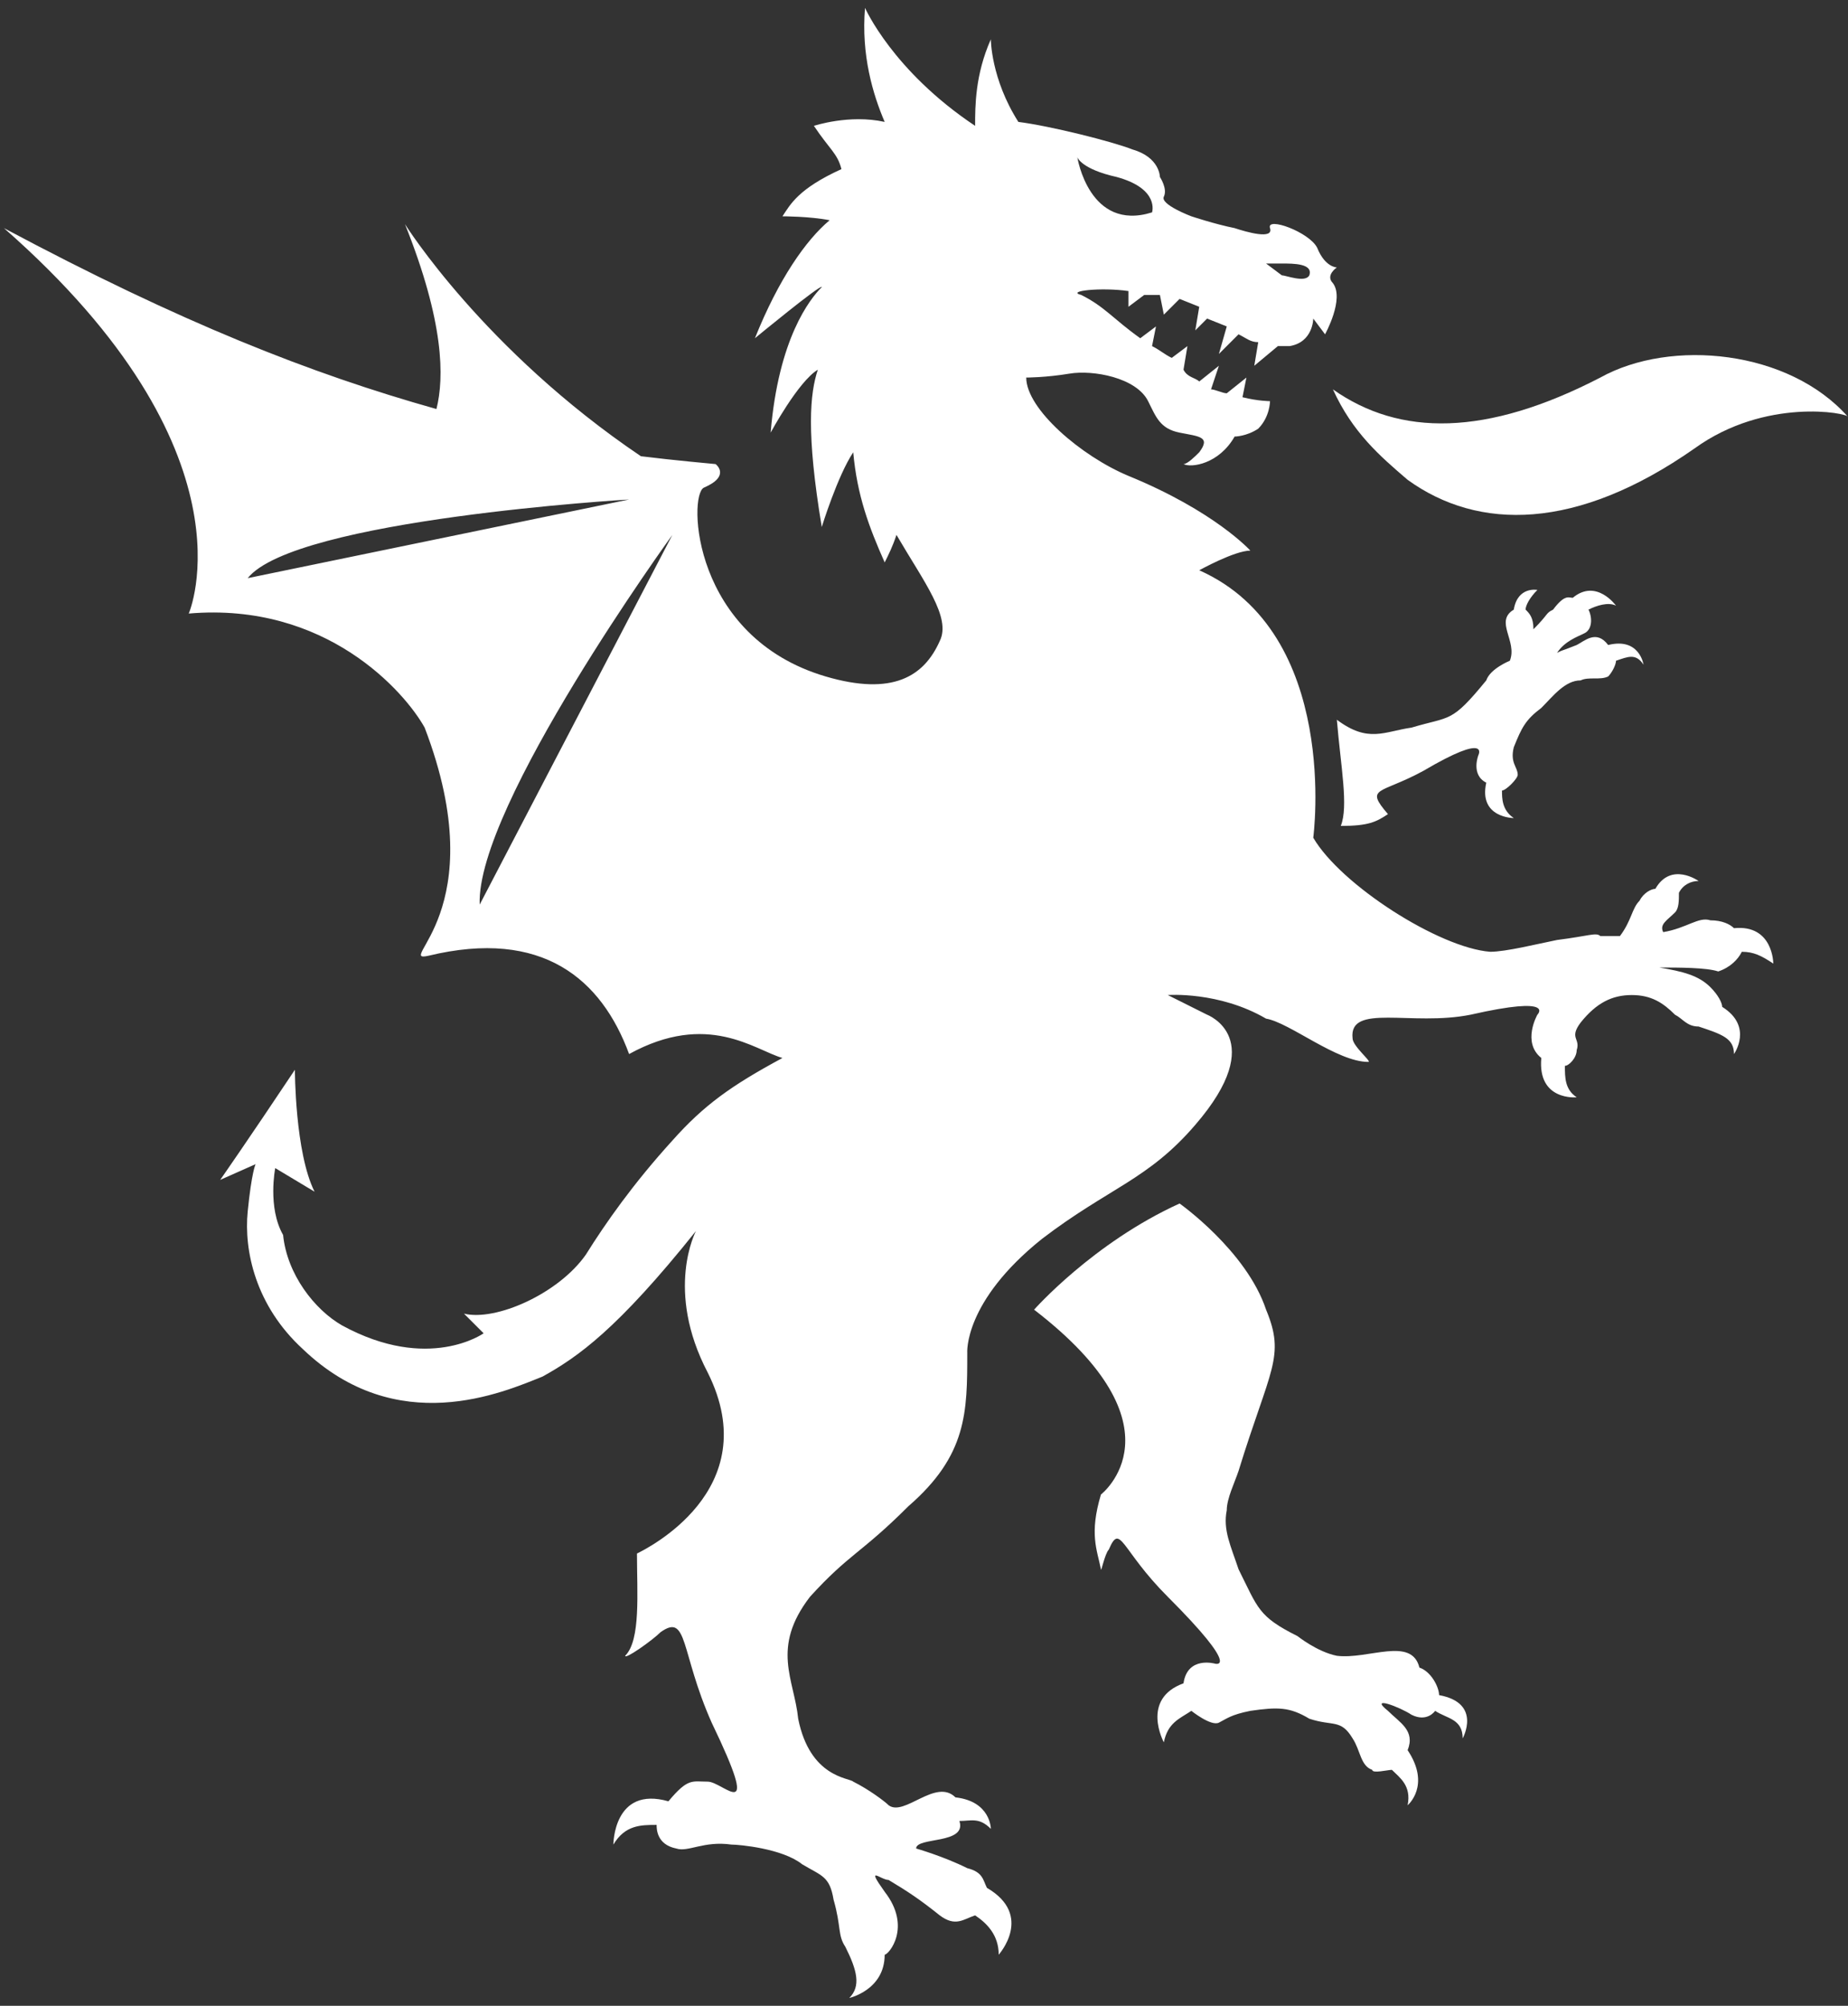 <?xml version="1.0" encoding="utf-8"?>
<!-- Generator: Adobe Illustrator 21.0.0, SVG Export Plug-In . SVG Version: 6.00 Build 0)  -->
<svg version="1.1" id="Layer_1" xmlns="http://www.w3.org/2000/svg" xmlns:xlink="http://www.w3.org/1999/xlink" x="0px" y="0px"
	 viewBox="0 0 47 51" style="enable-background:new 0 0 47 51;" xml:space="preserve">
<rect x="0" y="0" width="47" height="51" fill="#333333" stroke="none"/>
<style type="text/css">
	.st0{fill:#FFFFFF;}
	.st1{fill:none;}
</style>
<g>
	<path class="st0" d="M37.2,44.2c0-0.5-0.4-0.5-0.7-0.7c0,0-0.2,0.3-0.6,0.1c-0.3-0.2-1.1-0.5-0.6-0.1c0.3,0.3,0.7,0.5,0.5,1
		c0.6,0.9,0,1.4,0,1.4c0.1-0.5-0.2-0.7-0.4-0.9c-0.1,0-0.5,0.1-0.5,0c-0.3-0.1-0.3-0.5-0.5-0.8c-0.3-0.5-0.5-0.3-1.1-0.5
		c-0.5-0.3-0.8-0.3-1.5-0.2c-0.5,0.1-0.6,0.2-0.8,0.3c-0.2,0.1-0.7-0.3-0.7-0.3c-0.3,0.2-0.6,0.3-0.7,0.8c0,0-0.6-1.1,0.5-1.5
		c0.1-0.7,0.8-0.5,0.8-0.5s0.7,0.2-1.2-1.7c-1.2-1.2-1.2-1.9-1.5-1.2C28.1,39.5,28,40,28,39.9c-0.1-0.5-0.3-0.9,0-1.9
		c0,0,2.2-1.7-1.7-4.7c0,0,1.5-1.7,3.7-2.7c0,0,1.7,1.2,2.2,2.7c0.5,1.2,0.1,1.5-0.7,4.1c-0.1,0.3-0.3,0.7-0.3,1
		c-0.1,0.5,0.1,0.9,0.3,1.5c0.5,1,0.5,1.2,1.5,1.7c0,0,0.5,0.4,1,0.5c0.8,0.1,1.9-0.5,2.1,0.3c0.3,0.1,0.5,0.5,0.5,0.7
		C37.7,43.3,37.2,44.2,37.2,44.2z"/>
	<path class="st1" d="M36.5,43c-0.1-0.2-0.2-0.6-0.5-0.7c-0.1-0.8-1.3-0.2-2.1-0.3c-0.5-0.1-1-0.5-1-0.5c-1.1-0.5-1.1-0.7-1.5-1.7
		c-0.2-0.5-0.3-1-0.3-1.5c0.1-0.3,0.3-0.7,0.3-1c0.8-2.6,1.2-2.9,0.7-4.1c-0.5-1.5-2.2-2.7-2.2-2.7c-2.1,1-3.7,2.7-3.7,2.7
		C30.2,36.3,28,38,28,38c-0.3,1-0.1,1.4,0,1.9c0,0.1,0.1-0.4,0.2-0.6c0.3-0.7,0.3,0,1.5,1.2c1.9,1.9,1.2,1.7,1.2,1.7
		s-0.7-0.2-0.8,0.5c-1.1,0.4-0.5,1.5-0.5,1.5c0.1-0.5,0.4-0.6,0.7-0.8c0.1,0.1,0.5,0.5,0.7,0.3c0.2-0.1,0.3-0.3,0.8-0.3
		c0.7-0.1,0.9-0.1,1.5,0.2c0.6,0.3,0.8,0.1,1.1,0.5c0.1,0.3,0.2,0.7,0.5,0.8c0.1,0.1,0.4,0,0.5,0c0.2,0.2,0.5,0.5,0.4,0.9
		c0,0,0.6-0.5,0-1.4c0.3-0.5-0.2-0.7-0.5-1c-0.5-0.5,0.3-0.1,0.6,0.1c0.4,0.2,0.6-0.1,0.6-0.1c0.3,0.2,0.7,0.3,0.7,0.7
		C37.2,44.2,37.7,43.3,36.5,43z"/>
	<g>
		<path class="st0" d="M44.3,24.2c0.3,0,0.5,0.1,0.8,0.3c0,0,0-1-1-0.9c-0.1-0.1-0.3-0.2-0.6-0.2c-0.3-0.1-0.6,0.2-1.2,0.3
			c-0.1-0.2,0.1-0.3,0.3-0.5c0.1-0.1,0.1-0.3,0.1-0.5c0.1-0.2,0.3-0.3,0.5-0.3c0,0-0.7-0.5-1.1,0.2c-0.1,0-0.3,0.1-0.4,0.3
			c-0.2,0.2-0.2,0.5-0.5,0.9c-0.3,0-0.5,0-0.5,0c-0.1-0.1-0.3,0-1.1,0.1c-0.5,0.1-1.3,0.3-1.7,0.3c-1.3-0.1-3.8-1.7-4.5-2.9
			c0,0,0.7-5.2-2.9-6.8c0,0,0.9-0.5,1.3-0.5c0,0-0.9-1-3.1-1.9c-1.2-0.5-2.6-1.7-2.6-2.5c0,0,0.5,0,1.1-0.1c0.6-0.1,1.7,0.1,2,0.7
			c0.2,0.4,0.3,0.7,0.8,0.8s0.8,0.1,0.5,0.5c-0.1,0.1-0.3,0.3-0.4,0.3c0.2,0.1,0.9,0,1.3-0.7c0,0,0.3,0,0.6-0.2
			c0.3-0.3,0.3-0.7,0.3-0.7s-0.3,0-0.7-0.1l0.1-0.5l-0.5,0.4c-0.1,0-0.3-0.1-0.4-0.1L31,9.3l-0.5,0.4c-0.1-0.1-0.3-0.1-0.4-0.3
			l0.1-0.6l-0.4,0.3c-0.2-0.1-0.3-0.2-0.5-0.3l0.1-0.5l-0.4,0.3c-0.7-0.5-0.9-0.8-1.5-1.1c-0.4-0.1,0.5-0.2,1.2-0.1v0.4l0.4-0.3
			l0.4,0L29.6,8L30,7.6l0.5,0.2l-0.1,0.6l0.3-0.3l0.5,0.2L31,9l0.5-0.5c0.2,0.1,0.3,0.2,0.5,0.2l-0.1,0.6l0.6-0.5c0.1,0,0.3,0,0.3,0
			c0.6-0.1,0.6-0.7,0.6-0.7l0.3,0.4c0,0,0.5-0.9,0.2-1.3C33.7,7,34,6.8,34,6.8s-0.3,0-0.5-0.5c-0.2-0.4-1.3-0.8-1.2-0.5
			c0.1,0.3-0.6,0.1-0.9,0c-0.5-0.1-1.1-0.3-1.1-0.3s-0.8-0.3-0.7-0.5c0.1-0.2-0.1-0.5-0.1-0.5s0-0.5-0.7-0.7
			c-0.5-0.2-2.1-0.6-2.9-0.7c-0.7-1.1-0.7-2.1-0.7-2.1c-0.4,0.9-0.4,1.7-0.4,2.2C22.7,1.8,22,0.2,22,0.2c-0.1,1.2,0.2,2.2,0.5,2.9
			c-0.9-0.2-1.8,0.1-1.8,0.1c0.4,0.6,0.6,0.7,0.7,1.1c-1.1,0.5-1.3,0.9-1.5,1.2c0,0,0.7,0,1.2,0.1c-0.6,0.5-1.3,1.5-1.9,3
			c0,0,1.7-1.4,1.7-1.3c-0.3,0.3-1.1,1.3-1.3,3.7c0,0,0.7-1.3,1.2-1.6c-0.2,0.6-0.3,1.6,0.1,4c0,0,0.4-1.3,0.8-1.9
			c0.1,1.1,0.4,1.9,0.8,2.8c0.1-0.2,0.2-0.4,0.3-0.7c0.7,1.2,1.4,2.1,1.1,2.7c-0.4,0.9-1.2,1.4-2.9,0.9c-3.4-1-3.5-4.6-3.1-4.8
			c0.7-0.3,0.3-0.6,0.3-0.6s-1.1-0.1-1.9-0.2c-4-2.7-6-5.9-6-5.9c1,2.5,1,3.9,0.8,4.7c-3.2-0.9-6.5-2.2-11-4.6
			c6.5,5.7,4.7,9.8,4.7,9.8c3.5-0.3,5.5,2,6,2.9c1.8,4.7-0.8,6,0.1,5.8c2.9-0.7,4.4,0.6,5.1,2.5c2-1.1,3.2-0.1,3.9,0.1
			c-1.3,0.7-2,1.2-2.8,2.1c-1,1.1-1.7,2.1-2.2,2.9c-0.7,1-2.3,1.7-3.1,1.5l0.5,0.5c0,0-1.4,1-3.6-0.2c-0.7-0.4-1.4-1.3-1.5-2.3
			C6.8,30.7,7,29.7,7,29.7l1,0.6c-0.5-1-0.5-3.1-0.5-3.1C6.3,29,5.6,30,5.6,30l0.9-0.4c0,0-0.1,0.2-0.2,1.2c-0.1,1,0.2,2.4,1.4,3.5
			c2.4,2.3,5.1,1.1,6.1,0.7c0.9-0.5,1.9-1.2,3.9-3.7c0,0-0.8,1.5,0.3,3.6c1.5,3-1.6,4.5-1.8,4.6c0,1,0.1,2.2-0.3,2.6
			c0,0.1,0.7-0.4,0.9-0.6c0.7-0.5,0.5,0.5,1.3,2.3c1.3,2.7,0.3,1.5-0.1,1.5s-0.5-0.1-1,0.5c-1.4-0.4-1.4,1.1-1.4,1.1
			c0.3-0.5,0.7-0.5,1.1-0.5c0,0.1,0,0.5,0.5,0.6c0.3,0.1,0.7-0.2,1.4-0.1c0.2,0,1.3,0.1,1.8,0.5c0.5,0.3,0.7,0.3,0.8,0.9
			c0.2,0.7,0.1,0.9,0.3,1.2c0.3,0.6,0.4,1,0.1,1.3c0,0,0.9-0.2,0.9-1.1c0.1,0,0.7-0.7,0-1.6c-0.5-0.7-0.1-0.3,0.1-0.3
			c0.5,0.3,0.8,0.5,1.3,0.9c0.4,0.3,0.6,0.1,0.9,0c0.3,0.2,0.6,0.5,0.6,1c0,0,0.9-1-0.3-1.7c-0.1-0.2-0.1-0.4-0.5-0.5
			C24,47.2,23.3,47,23.3,47c0-0.3,1.3-0.1,1.1-0.7c0.3,0,0.5-0.1,0.8,0.2c0,0,0-0.7-0.9-0.8c-0.5-0.5-1.3,0.5-1.7,0.2
			c-0.1-0.1-0.5-0.4-0.9-0.6c-0.1-0.1-1.1-0.1-1.4-1.6c-0.1-1-0.7-1.8,0.3-3.1c1-1.1,1.3-1.1,2.5-2.3c1.5-1.3,1.5-2.4,1.5-3.9
			c0,0-0.1-1.3,1.9-2.9c1.7-1.3,2.7-1.5,3.9-2.9c1.9-2.2,0.3-2.8,0.3-2.8l-1-0.5c0,0,1.3-0.1,2.5,0.6C32.8,26,34,27,34.8,27
			c0.1,0-0.4-0.4-0.4-0.6c-0.1-0.9,1.5-0.3,3-0.6c2.2-0.5,1.7,0,1.7,0s-0.4,0.7,0.1,1.1c-0.1,1.1,0.9,1,0.9,1
			c-0.3-0.2-0.3-0.5-0.3-0.8c0.1,0,0.3-0.2,0.3-0.4c0.1-0.3-0.2-0.3,0.1-0.7c0.4-0.5,0.8-0.7,1.3-0.7c0.5,0,0.8,0.2,1.1,0.5
			c0.2,0.1,0.3,0.3,0.6,0.3c0.6,0.2,0.9,0.3,0.9,0.7c0,0,0.5-0.7-0.3-1.2c0-0.1-0.1-0.3-0.3-0.5c-0.3-0.3-0.7-0.4-1.3-0.5
			c0.5,0,1.2,0,1.5,0.1C44,24.6,44.2,24.4,44.3,24.2z M32.6,6.7c0.3,0,0.8,0,0.7,0.3C33.2,7.2,32.7,7,32.6,7l-0.4-0.3L32.6,6.7z
			 M28.4,4.5c1.1,0.3,0.9,0.9,0.9,0.9C27.7,5.9,27.4,4,27.4,4S27.5,4.3,28.4,4.5z M6.3,14.7c1.2-1.5,9.7-2,9.7-2L6.3,14.7z M12.2,23
			c-0.1-2.5,4.9-9.4,4.9-9.4L12.2,23z"/>
		<path class="st0" d="M37.8,17.3c-0.9,1.1-0.9,0.9-1.9,1.2c-0.7,0.1-1.1,0.4-1.9-0.2c0.1,1.2,0.3,2.2,0.1,2.7
			c0.7,0,0.9-0.1,1.2-0.3c-0.6-0.7-0.2-0.5,0.9-1.1c1.7-1,1.4-0.4,1.4-0.4s-0.2,0.5,0.2,0.7c-0.2,0.9,0.7,0.9,0.7,0.9
			c-0.3-0.2-0.3-0.5-0.3-0.7c0.1,0,0.4-0.3,0.4-0.4c0-0.2-0.2-0.3-0.1-0.7c0.2-0.5,0.3-0.7,0.7-1c0.3-0.3,0.6-0.7,1-0.7
			c0.2-0.1,0.5,0,0.7-0.1c0.1-0.1,0.2-0.3,0.2-0.4c0.3-0.1,0.5-0.2,0.7,0.1c0,0-0.1-0.7-0.9-0.5c-0.3-0.4-0.6-0.1-0.8,0
			c-0.5,0.2-0.3,0.1-0.5,0.2c0.2-0.3,0.5-0.4,0.7-0.5c0.2-0.1,0.2-0.4,0.1-0.6c0.2-0.1,0.5-0.2,0.7-0.1c0,0-0.5-0.7-1.1-0.2
			c-0.1,0-0.2-0.1-0.5,0.3c-0.2,0.1-0.1,0.1-0.5,0.5c0-0.3-0.1-0.4-0.2-0.5c0-0.1,0.1-0.3,0.3-0.5c0,0-0.5-0.1-0.6,0.5
			c-0.5,0.3,0.1,0.8-0.1,1.3C38.4,16.8,37.9,17,37.8,17.3z"/>
		<path class="st0" d="M40.7,9.6c-2.9,1.5-5.1,1.5-6.8,0.3c0.5,1.1,1.2,1.7,1.9,2.3c1.8,1.3,4.3,1.3,7.3-0.8
			c1.8-1.3,3.9-0.9,3.9-0.8C45.5,8.9,42.5,8.6,40.7,9.6z"/>
	</g>
</g>
</svg>
